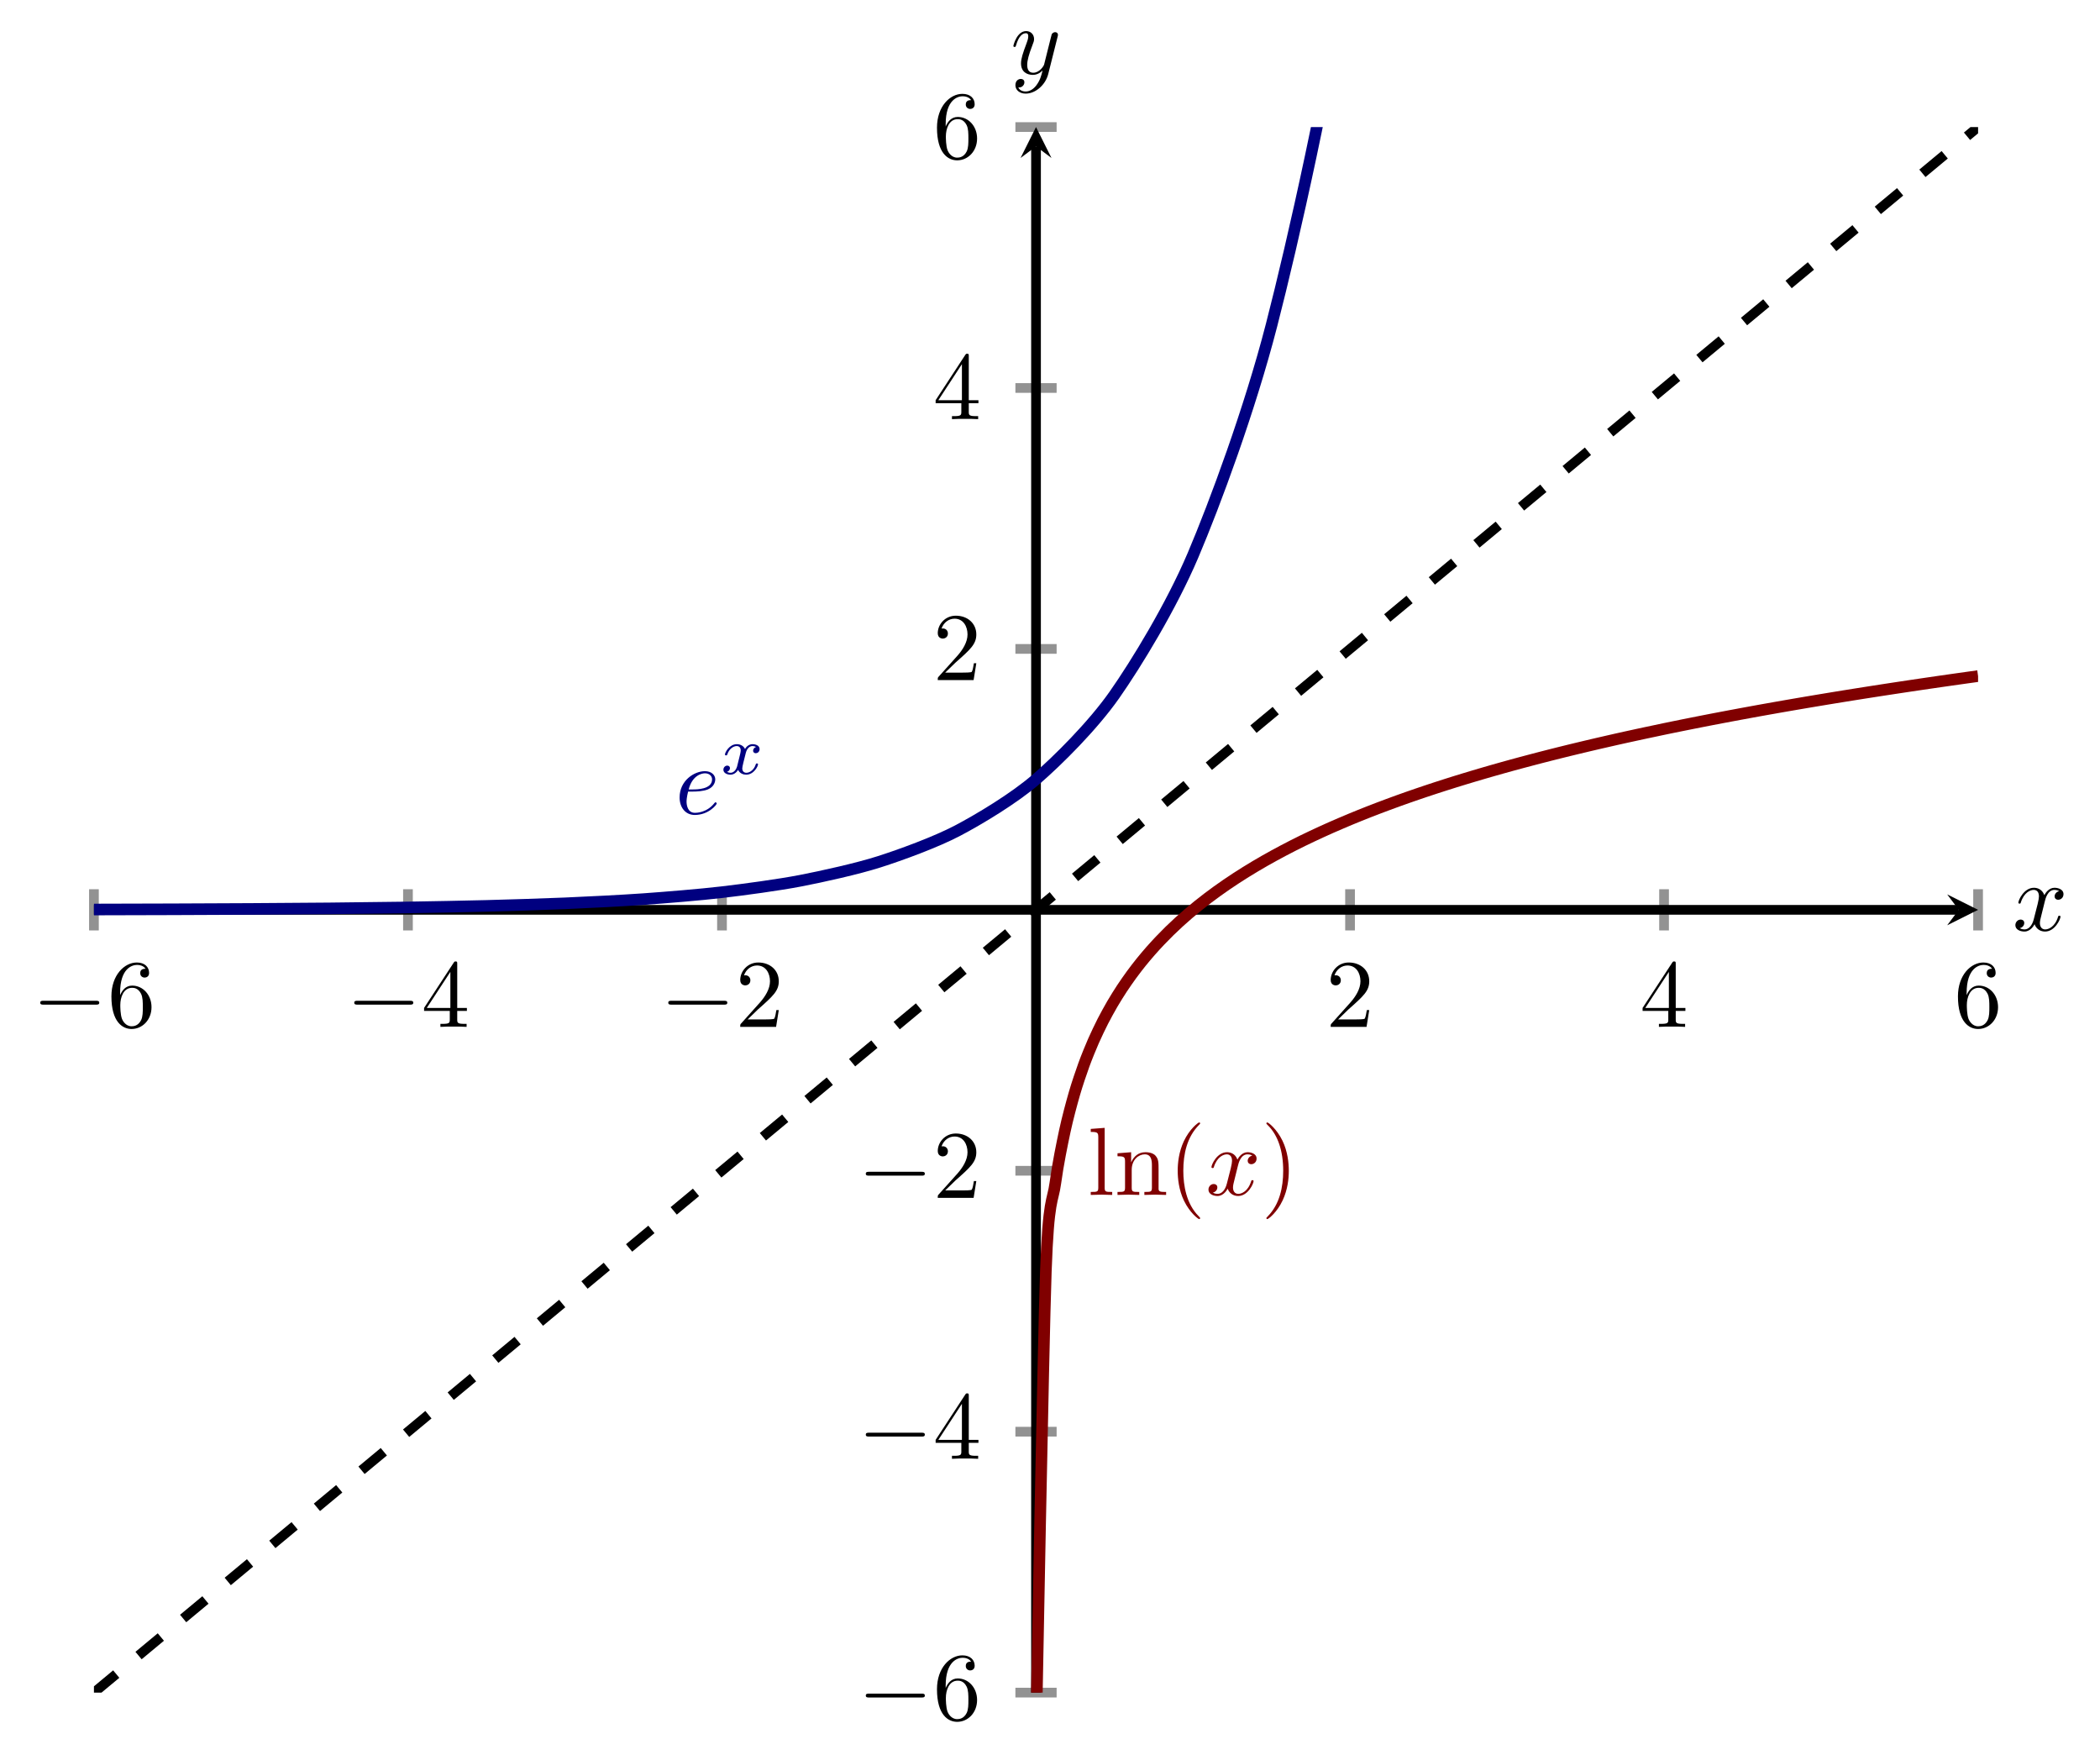 <?xml version="1.0" encoding="UTF-8" standalone="no"?>
<!DOCTYPE svg PUBLIC "-//W3C//DTD SVG 1.1//EN" "http://www.w3.org/Graphics/SVG/1.1/DTD/svg11.dtd">
<svg xmlns="http://www.w3.org/2000/svg" xmlns:xlink="http://www.w3.org/1999/xlink" version="1.1" width="216.519pt" height="181.441pt" viewBox="0 0 216.519 181.441">
<path transform="matrix(1,0,0,-1,9.686,177.383)" stroke-width="1" stroke-linecap="butt" stroke-miterlimit="10" stroke-linejoin="miter" fill="none" stroke="#929292" d="M 0 81.462 L 0 85.71 M 32.377 81.462 L 32.377 85.71 M 64.754 81.462 L 64.754 85.71 M 129.509 81.462 L 129.509 85.71 M 161.886 81.462 L 161.886 85.71 M 194.263 81.462 L 194.263 85.71 "/>
<path transform="matrix(1,0,0,-1,9.686,177.383)" stroke-width="1" stroke-linecap="butt" stroke-miterlimit="10" stroke-linejoin="miter" fill="none" stroke="#929292" d="M 95.006 2.888 L 99.257 2.888 M 95.006 29.787 L 99.257 29.787 M 95.006 56.686 L 99.257 56.686 M 95.006 110.485 L 99.257 110.485 M 95.006 137.385 L 99.257 137.385 M 95.006 164.284 L 99.257 164.284 "/>
<path transform="matrix(1,0,0,-1,9.686,177.383)" stroke-width="1" stroke-linecap="butt" stroke-miterlimit="10" stroke-linejoin="miter" fill="none" stroke="#000000" d="M 0 83.586 L 192.271 83.586 "/>
<path transform="matrix(1,0,0,-1,201.957,93.797)" d="M 1.993 0 L -1.196 1.594 L 0 0 L -1.196 -1.594 "/>
<path transform="matrix(1,0,0,-1,9.686,177.383)" stroke-width="1" stroke-linecap="butt" stroke-miterlimit="10" stroke-linejoin="miter" fill="none" stroke="#000000" d="M 97.132 2.888 L 97.132 162.292 "/>
<path transform="matrix(0,-1,-1,-0,106.818,15.091)" d="M 1.993 0 L -1.196 1.594 L 0 0 L -1.196 -1.594 "/>
<symbol id="font_0_1">
<path d="M .576 0 C .593 0 .611 0 .611 .02 C .611 .04 .593 .04 .576 .04 L .035 .04 C .018 .04 0 .04 0 .02 C 0 0 .018 0 .035 0 L .576 0 Z "/>
</symbol>
<use xlink:href="#font_0_1" transform="matrix(9.963,0,0,-9.963,4.148,103.571)"/>
<symbol id="font_1_5">
<path d="M .09 .35 L .09 .374 C .09 .627 .214 .663 .265 .663 C .289 .663 .331 .657 .353 .623 C .338 .623 .298 .623 .298 .578 C .298 .547 .322 .532 .344 .532 C .36 .532 .39 .541 .39 .58 C .39 .64 .346 .688 .263 .688 C .135 .688 0 .559 0 .338 C 0 .071 .116 0 .209 0 C .32 0 .415 .094 .415 .226 C .415 .353 .326 .449 .215 .449 C .147 .449 .11 .398 .09 .35 M .209 .028 C .146 .028 .116 .088 .11 .103 C .092 .15 .092 .23 .092 .248 C .092 .326 .124 .426 .214 .426 C .23 .426 .276 .426 .307 .364 C .325 .327 .325 .276 .325 .227 C .325 .179 .325 .129 .308 .093 C .278 .033 .232 .028 .209 .028 Z "/>
</symbol>
<use xlink:href="#font_1_5" transform="matrix(9.963,0,0,-9.963,11.487,106.081)"/>
<use xlink:href="#font_0_1" transform="matrix(9.963,0,0,-9.963,36.524,103.571)"/>
<symbol id="font_1_4">
<path d="M .266 .165 L .266 .078 C .266 .042 .264 .031 .19 .031 L .169 .031 L .169 0 C .21 .003 .262 .003 .304 .003 C .346 .003 .399 .003 .44 0 L .44 .031 L .419 .031 C .345 .031 .343 .042 .343 .078 L .343 .165 L .443 .165 L .443 .196 L .343 .196 L .343 .651 C .343 .671 .343 .677 .327 .677 C .318 .677 .315 .677 .307 .665 L 0 .196 L 0 .165 L .266 .165 M .272 .196 L .028 .196 L .272 .569 L .272 .196 Z "/>
</symbol>
<use xlink:href="#font_1_4" transform="matrix(9.963,0,0,-9.963,43.725,105.862)"/>
<use xlink:href="#font_0_1" transform="matrix(9.963,0,0,-9.963,68.901,103.571)"/>
<symbol id="font_1_3">
<path d="M .077 .077 L .183 .18 C .339 .318 .399 .372 .399 .472 C .399 .586 .309 .666 .187 .666 C .074 .666 0 .574 0 .485 C 0 .429 .05 .429 .053 .429 C .07 .429 .105 .441 .105 .482 C .105 .508 .087 .534 .052 .534 C .044 .534 .042 .534 .039 .533 C .062 .598 .116 .635 .174 .635 C .265 .635 .308 .554 .308 .472 C .308 .392 .258 .313 .203 .251 L .011 .037 C 0 .026 0 .024 0 0 L .371 0 L .399 .174 L .374 .174 C .369 .144 .362 .1 .352 .085 C .345 .077 .279 .077 .257 .077 L .077 .077 Z "/>
</symbol>
<use xlink:href="#font_1_3" transform="matrix(9.963,0,0,-9.963,76.321,105.862)"/>
<use xlink:href="#font_1_3" transform="matrix(9.963,0,0,-9.963,137.2,105.862)"/>
<use xlink:href="#font_1_4" transform="matrix(9.963,0,0,-9.963,169.358,105.862)"/>
<use xlink:href="#font_1_5" transform="matrix(9.963,0,0,-9.963,201.873,106.081)"/>
<use xlink:href="#font_0_1" transform="matrix(9.963,0,0,-9.963,89.267,174.999)"/>
<use xlink:href="#font_1_5" transform="matrix(9.963,0,0,-9.963,96.607,177.509)"/>
<use xlink:href="#font_0_1" transform="matrix(9.963,0,0,-9.963,89.267,148.1)"/>
<use xlink:href="#font_1_4" transform="matrix(9.963,0,0,-9.963,96.468,150.391)"/>
<use xlink:href="#font_0_1" transform="matrix(9.963,0,0,-9.963,89.267,121.201)"/>
<use xlink:href="#font_1_3" transform="matrix(9.963,0,0,-9.963,96.687,123.492)"/>
<use xlink:href="#font_1_3" transform="matrix(9.963,0,0,-9.963,96.687,70.109)"/>
<use xlink:href="#font_1_4" transform="matrix(9.963,0,0,-9.963,96.468,43.21)"/>
<use xlink:href="#font_1_5" transform="matrix(9.963,0,0,-9.963,96.607,16.53)"/>
<clipPath id="cp2">
<path transform="matrix(1,0,0,-1,9.686,177.383)" d="M 0 2.888 L 194.263 2.888 L 194.263 164.284 L 0 164.284 Z "/>
</clipPath>
<g clip-path="url(#cp2)">
<path transform="matrix(1,0,0,-1,9.686,177.383)" stroke-width="1.196" stroke-linecap="butt" stroke-miterlimit="10" stroke-linejoin="miter" fill="none" stroke="#000080" d="M 0 83.619 C 0 83.619 5.848 83.633 8.094 83.641 C 10.34 83.649 13.942 83.664 16.189 83.677 C 18.435 83.69 22.037 83.714 24.283 83.735 C 26.529 83.757 30.131 83.797 32.377 83.832 C 34.623 83.868 38.225 83.933 40.471 83.992 C 42.718 84.051 46.32 84.159 48.566 84.256 C 50.812 84.352 54.414 84.53 56.66 84.69 C 58.906 84.85 62.508 85.143 64.754 85.406 C 67 85.669 70.603 86.153 72.849 86.587 C 75.095 87.021 78.697 87.818 80.943 88.534 C 83.189 89.249 86.791 90.566 89.037 91.745 C 91.283 92.925 94.885 95.091 97.132 97.036 C 99.378 98.98 102.98 102.553 105.226 105.759 C 107.472 108.966 111.074 114.86 113.32 120.146 C 115.566 125.432 119.168 135.14 121.414 143.856 C 123.661 152.572 127.263 168.599 129.509 182.967 C 131.755 197.335 135.357 223.719 137.603 247.412 C 139.849 271.105 143.451 314.676 145.697 353.731 C 147.943 392.786 151.545 464.484 153.792 528.889 C 156.038 593.294 159.64 711.763 161.886 817.916 C 164.132 924.07 167.734 1118.899 169.98 1293.97 C 172.226 1469.04 175.828 1791.155 178.074 2079.703 C 180.321 2368.251 183.923 2897.729 186.169 3373.62 C 188.415 3849.512 194.263 5509.594 194.263 5509.594 "/>
<path transform="matrix(1,0,0,-1,9.686,177.383)" stroke-width="1.196" stroke-linecap="butt" stroke-miterlimit="10" stroke-linejoin="miter" fill="none" stroke="#800000" d="M 97.164 0 C 97.164 0 97.873 38.624 98.145 46.313 C 98.417 54.003 98.853 53.41 99.125 55.419 C 99.398 57.429 99.834 59.52 100.106 60.799 C 100.378 62.077 100.815 63.687 101.087 64.632 C 101.359 65.577 101.796 66.86 102.068 67.611 C 102.34 68.363 102.776 69.425 103.049 70.049 C 103.321 70.674 103.757 71.577 104.029 72.112 C 104.302 72.646 104.738 73.433 105.01 73.9 C 105.282 74.367 105.719 75.063 105.991 75.478 C 106.263 75.892 106.7 76.516 106.972 76.889 C 107.244 77.263 107.68 77.829 107.953 78.168 C 108.225 78.507 108.661 79.022 108.933 79.333 C 109.205 79.644 109.642 80.119 109.914 80.406 C 110.186 80.693 110.623 81.136 110.895 81.403 C 111.167 81.669 111.603 82.08 111.876 82.329 C 112.148 82.577 112.584 82.962 112.856 83.195 C 113.129 83.428 113.565 83.79 113.837 84.009 C 114.109 84.228 114.546 84.569 114.818 84.776 C 115.09 84.983 115.527 85.306 115.799 85.502 C 116.071 85.698 116.507 86.004 116.78 86.191 C 117.052 86.377 117.488 86.668 117.76 86.846 C 118.033 87.023 118.469 87.301 118.741 87.47 C 119.013 87.64 119.45 87.905 119.722 88.067 C 119.994 88.229 120.431 88.484 120.703 88.639 C 120.975 88.794 121.411 89.037 121.683 89.186 C 121.956 89.335 122.392 89.57 122.664 89.713 C 122.936 89.857 123.373 90.082 123.645 90.221 C 123.917 90.359 124.354 90.576 124.626 90.71 C 124.898 90.843 125.334 91.051 125.607 91.18 C 125.879 91.308 126.315 91.51 126.587 91.635 C 126.86 91.759 127.296 91.957 127.568 92.077 C 127.84 92.197 128.277 92.384 128.549 92.501 C 128.821 92.617 129.258 92.804 129.53 92.917 C 129.802 93.031 130.238 93.209 130.511 93.318 C 130.783 93.428 131.219 93.601 131.491 93.708 C 131.763 93.814 132.2 93.982 132.472 94.086 C 132.744 94.19 133.181 94.353 133.453 94.454 C 133.725 94.555 134.162 94.715 134.434 94.813 C 134.706 94.911 135.142 95.067 135.414 95.162 C 135.687 95.258 136.123 95.409 136.395 95.502 C 136.667 95.595 137.104 95.743 137.376 95.834 C 137.648 95.925 138.085 96.069 138.357 96.158 C 138.629 96.247 139.065 96.388 139.338 96.474 C 139.61 96.561 140.046 96.698 140.318 96.783 C 140.591 96.867 141.027 97.002 141.299 97.085 C 141.571 97.168 142.008 97.299 142.28 97.38 C 142.552 97.461 142.989 97.589 143.261 97.669 C 143.533 97.748 143.969 97.875 144.242 97.952 C 144.514 98.03 144.95 98.153 145.222 98.229 C 145.494 98.305 145.931 98.426 146.203 98.501 C 146.475 98.575 146.912 98.694 147.184 98.767 C 147.456 98.84 147.893 98.955 148.165 99.027 C 148.437 99.099 148.873 99.214 149.145 99.284 C 149.418 99.354 149.854 99.465 150.126 99.535 C 150.398 99.604 150.835 99.714 151.107 99.782 C 151.379 99.85 151.816 99.957 152.088 100.024 C 152.36 100.091 152.796 100.196 153.069 100.261 C 153.341 100.327 153.777 100.43 154.049 100.495 C 154.322 100.559 154.758 100.662 155.03 100.725 C 155.302 100.788 155.739 100.888 156.011 100.95 C 156.283 101.012 156.72 101.113 156.992 101.174 C 157.264 101.235 157.7 101.332 157.972 101.392 C 158.245 101.452 158.681 101.547 158.953 101.606 C 159.225 101.665 159.662 101.76 159.934 101.818 C 160.206 101.876 160.643 101.968 160.915 102.025 C 161.187 102.083 161.623 102.176 161.896 102.233 C 162.168 102.29 162.604 102.38 162.876 102.435 C 163.149 102.491 163.585 102.579 163.857 102.634 C 164.129 102.689 164.566 102.776 164.838 102.83 C 165.11 102.885 165.547 102.971 165.819 103.024 C 166.091 103.077 166.527 103.162 166.8 103.215 C 167.072 103.267 167.508 103.351 167.78 103.402 C 168.052 103.454 168.489 103.537 168.761 103.588 C 169.033 103.639 169.47 103.72 169.742 103.771 C 170.014 103.821 170.451 103.902 170.723 103.951 C 170.995 104.001 171.431 104.08 171.703 104.13 C 171.976 104.179 172.412 104.257 172.684 104.305 C 172.956 104.354 173.393 104.431 173.665 104.479 C 173.937 104.527 174.374 104.603 174.646 104.65 C 174.918 104.697 175.354 104.772 175.627 104.819 C 175.899 104.866 176.335 104.94 176.607 104.986 C 176.88 105.032 177.316 105.106 177.588 105.151 C 177.86 105.197 178.297 105.269 178.569 105.314 C 178.841 105.359 179.278 105.431 179.55 105.475 C 179.822 105.519 180.258 105.59 180.53 105.634 C 180.803 105.678 181.239 105.748 181.511 105.791 C 181.783 105.835 182.22 105.904 182.492 105.947 C 182.764 105.99 183.201 106.058 183.473 106.1 C 183.745 106.143 184.181 106.211 184.454 106.252 C 184.726 106.294 185.162 106.361 185.434 106.402 C 185.707 106.444 186.143 106.51 186.415 106.551 C 186.687 106.592 187.124 106.658 187.396 106.698 C 187.668 106.739 188.105 106.803 188.377 106.843 C 188.649 106.883 189.085 106.947 189.358 106.987 C 189.63 107.027 190.066 107.09 190.338 107.13 C 190.611 107.169 191.047 107.231 191.319 107.27 C 191.591 107.308 192.028 107.371 192.3 107.409 C 192.572 107.448 193.009 107.509 193.281 107.547 C 193.553 107.585 194.261 107.683 194.261 107.683 "/>
<path transform="matrix(1,0,0,-1,9.686,177.383)" stroke-width="1" stroke-linecap="butt" stroke-dasharray="2.989,2.989" stroke-miterlimit="10" stroke-linejoin="miter" fill="none" stroke="#000000" d="M 0 2.888 L 8.094 9.612 L 16.189 16.337 L 24.283 23.062 L 32.377 29.787 L 40.471 36.512 L 48.566 43.237 L 56.66 49.962 L 64.754 56.686 L 72.849 63.411 L 80.943 70.136 L 89.037 76.861 L 97.132 83.586 L 105.226 90.311 L 113.32 97.036 L 121.414 103.761 L 129.509 110.485 L 137.603 117.21 L 145.697 123.935 L 153.792 130.66 L 161.886 137.385 L 169.98 144.11 L 178.074 150.835 L 186.169 157.56 L 194.263 164.284 "/>
<symbol id="font_3_1">
<path d="M .141 .242 C .17 .242 .244 .244 .294 .265 C .364 .295 .369 .354 .369 .368 C .369 .412 .331 .453 .262 .453 C .151 .453 0 .356 0 .181 C 0 .079 .059 0 .157 0 C .3 0 .384 .106 .384 .118 C .384 .124 .378 .131 .372 .131 C .367 .131 .365 .129 .359 .121 C .28 .022 .171 .022 .159 .022 C .081 .022 .072 .106 .072 .138 C .072 .15 .073 .181 .088 .242 L .141 .242 M .094 .264 C .133 .416 .236 .431 .262 .431 C .309 .431 .336 .402 .336 .368 C .336 .264 .176 .264 .135 .264 L .094 .264 Z "/>
</symbol>
<use xlink:href="#font_3_1" transform="matrix(9.963,0,0,-9.963,70.07,84.016)" fill="#000080"/>
<symbol id="font_4_1">
<path d="M .201 .116 C .191 .082 .158 .028 .107 .028 C .104 .028 .074 .028 .053 .042 C .094 .055 .097 .091 .097 .097 C .097 .119 .08 .134 .057 .134 C .029 .134 0 .11 0 .073 C 0 .023 .056 0 .105 0 C .151 0 .192 .029 .217 .071 C .241 .018 .296 0 .336 0 C .451 0 .512 .125 .512 .153 C .512 .166 .499 .166 .496 .166 C .482 .166 .481 .161 .477 .149 C .456 .08 .396 .028 .34 .028 C .3 .028 .279 .055 .279 .093 C .279 .119 .303 .21 .331 .321 C .351 .398 .396 .423 .429 .423 C .431 .423 .462 .423 .483 .409 C .451 .4 .439 .372 .439 .354 C .439 .332 .456 .317 .479 .317 C .502 .317 .535 .336 .535 .378 C .535 .434 .471 .451 .431 .451 C .381 .451 .341 .418 .319 .38 C .301 .421 .255 .451 .199 .451 C .087 .451 .023 .328 .023 .298 C .023 .285 .037 .285 .04 .285 C .053 .285 .054 .289 .059 .302 C .084 .38 .147 .423 .196 .423 C .229 .423 .256 .405 .256 .357 C .256 .337 .244 .287 .235 .253 L .201 .116 Z "/>
</symbol>
<use xlink:href="#font_4_1" transform="matrix(6.974,0,0,-6.974,74.586,79.863)" fill="#000080"/>
<symbol id="font_1_6">
<path d="M .144 .694 L 0 .683 L 0 .652 C .07 .652 .078 .645 .078 .596 L .078 .076 C .078 .031 .067 .031 0 .031 L 0 0 C .033 .001 .086 .003 .111 .003 C .136 .003 .185 .001 .222 0 L .222 .031 C .155 .031 .144 .031 .144 .076 L .144 .694 Z "/>
</symbol>
<symbol id="font_1_7">
<path d="M .078 .344 L .078 .076 C .078 .031 .067 .031 0 .031 L 0 0 C .035 .001 .086 .003 .113 .003 C .139 .003 .191 .001 .225 0 L .225 .031 C .158 .031 .147 .031 .147 .076 L .147 .26 C .147 .364 .218 .42 .282 .42 C .345 .42 .356 .366 .356 .309 L .356 .076 C .356 .031 .345 .031 .278 .031 L .278 0 C .313 .001 .364 .003 .391 .003 C .417 .003 .469 .001 .503 0 L .503 .031 C .451 .031 .426 .031 .425 .061 L .425 .252 C .425 .338 .425 .369 .394 .405 C .38 .422 .347 .442 .289 .442 C .216 .442 .169 .399 .141 .337 L .141 .442 L 0 .431 L 0 .4 C .07 .4 .078 .393 .078 .344 Z "/>
</symbol>
<symbol id="font_1_1">
<path d="M .232 .01 C .232 .013 .232 .015 .215 .032 C .09 .158 .058 .347 .058 .5 C .058 .674 .096 .848 .219 .973 C .232 .985 .232 .987 .232 .99 C .232 .997 .228 1 .222 1 C .212 1 .122 .932 .063 .805 C .012 .695 0 .584 0 .5 C 0 .422 .011 .301 .066 .188 C .126 .065 .212 0 .222 0 C .228 0 .232 .003 .232 .01 Z "/>
</symbol>
<use xlink:href="#font_1_6" transform="matrix(9.963,0,0,-9.963,112.461,123.188)" fill="#800000"/>
<use xlink:href="#font_1_7" transform="matrix(9.963,0,0,-9.963,115.22,123.188)" fill="#800000"/>
<use xlink:href="#font_1_1" transform="matrix(9.963,0,0,-9.963,121.427,125.679)" fill="#800000"/>
<symbol id="font_3_2">
<path d="M .305 .313 C .311 .339 .334 .431 .404 .431 C .409 .431 .433 .431 .454 .418 C .426 .413 .406 .388 .406 .364 C .406 .348 .417 .329 .444 .329 C .466 .329 .498 .347 .498 .387 C .498 .439 .439 .453 .405 .453 C .347 .453 .312 .4 .3 .377 C .275 .443 .221 .453 .192 .453 C .088 .453 .031 .324 .031 .299 C .031 .289 .041 .289 .043 .289 C .051 .289 .054 .291 .056 .3 C .09 .406 .156 .431 .19 .431 C .209 .431 .244 .422 .244 .364 C .244 .333 .227 .266 .19 .126 C .174 .064 .139 .022 .095 .022 C .089 .022 .066 .022 .045 .035 C .07 .04 .092 .061 .092 .089 C .092 .116 .07 .124 .055 .124 C .025 .124 0 .098 0 .066 C 0 .02 .05 0 .094 0 C .16 0 .196 .07 .199 .076 C .211 .039 .247 0 .307 0 C .41 0 .467 .129 .467 .154 C .467 .164 .458 .164 .455 .164 C .446 .164 .444 .16 .442 .153 C .409 .046 .341 .022 .309 .022 C .27 .022 .254 .054 .254 .088 C .254 .11 .26 .132 .271 .176 L .305 .313 Z "/>
</symbol>
<use xlink:href="#font_3_2" transform="matrix(9.963,0,0,-9.963,124.597,123.298)" fill="#800000"/>
<symbol id="font_1_2">
<path d="M .232 .5 C .232 .578 .221 .699 .166 .812 C .106 .935 .02 1 .01 1 C .004 1 0 .996 0 .99 C 0 .987 0 .985 .019 .967 C .117 .868 .174 .709 .174 .5 C .174 .329 .137 .153 .013 .027 C 0 .015 0 .013 0 .01 C 0 .004 .004 0 .01 0 C .02 0 .11 .068 .169 .195 C .22 .305 .232 .416 .232 .5 Z "/>
</symbol>
<use xlink:href="#font_1_2" transform="matrix(9.963,0,0,-9.963,130.57,125.679)" fill="#800000"/>
</g>
<use xlink:href="#font_3_2" transform="matrix(9.963,0,0,-9.963,207.793,96.036)"/>
<symbol id="font_3_3">
<path d="M .457 .586 C .461 .6 .461 .602 .461 .609 C .461 .627 .447 .636 .432 .636 C .422 .636 .406 .63 .397 .615 C .395 .61 .387 .579 .383 .561 C .376 .535 .369 .508 .363 .481 L .318 .301 C .314 .286 .271 .216 .205 .216 C .154 .216 .143 .26 .143 .297 C .143 .343 .16 .405 .194 .493 C .21 .534 .214 .545 .214 .565 C .214 .61 .182 .647 .132 .647 C .037 .647 0 .502 0 .493 C 0 .483 .01 .483 .012 .483 C .022 .483 .023 .485 .028 .501 C .055 .595 .095 .625 .129 .625 C .137 .625 .154 .625 .154 .593 C .154 .568 .144 .542 .137 .523 C .097 .417 .079 .36 .079 .313 C .079 .224 .142 .194 .201 .194 C .24 .194 .274 .211 .302 .239 C .289 .187 .277 .138 .237 .085 C .211 .051 .173 .022 .127 .022 C .113 .022 .068 .025 .051 .064 C .067 .064 .08 .064 .094 .076 C .104 .085 .114 .098 .114 .117 C .114 .148 .087 .152 .077 .152 C .054 .152 .021 .136 .021 .087 C .021 .037 .065 0 .127 0 C .23 0 .333 .091 .361 .204 L .457 .586 Z "/>
</symbol>
<use xlink:href="#font_3_3" transform="matrix(9.963,0,0,-9.963,104.484,9.652)"/>
<script xmlns=""/></svg>